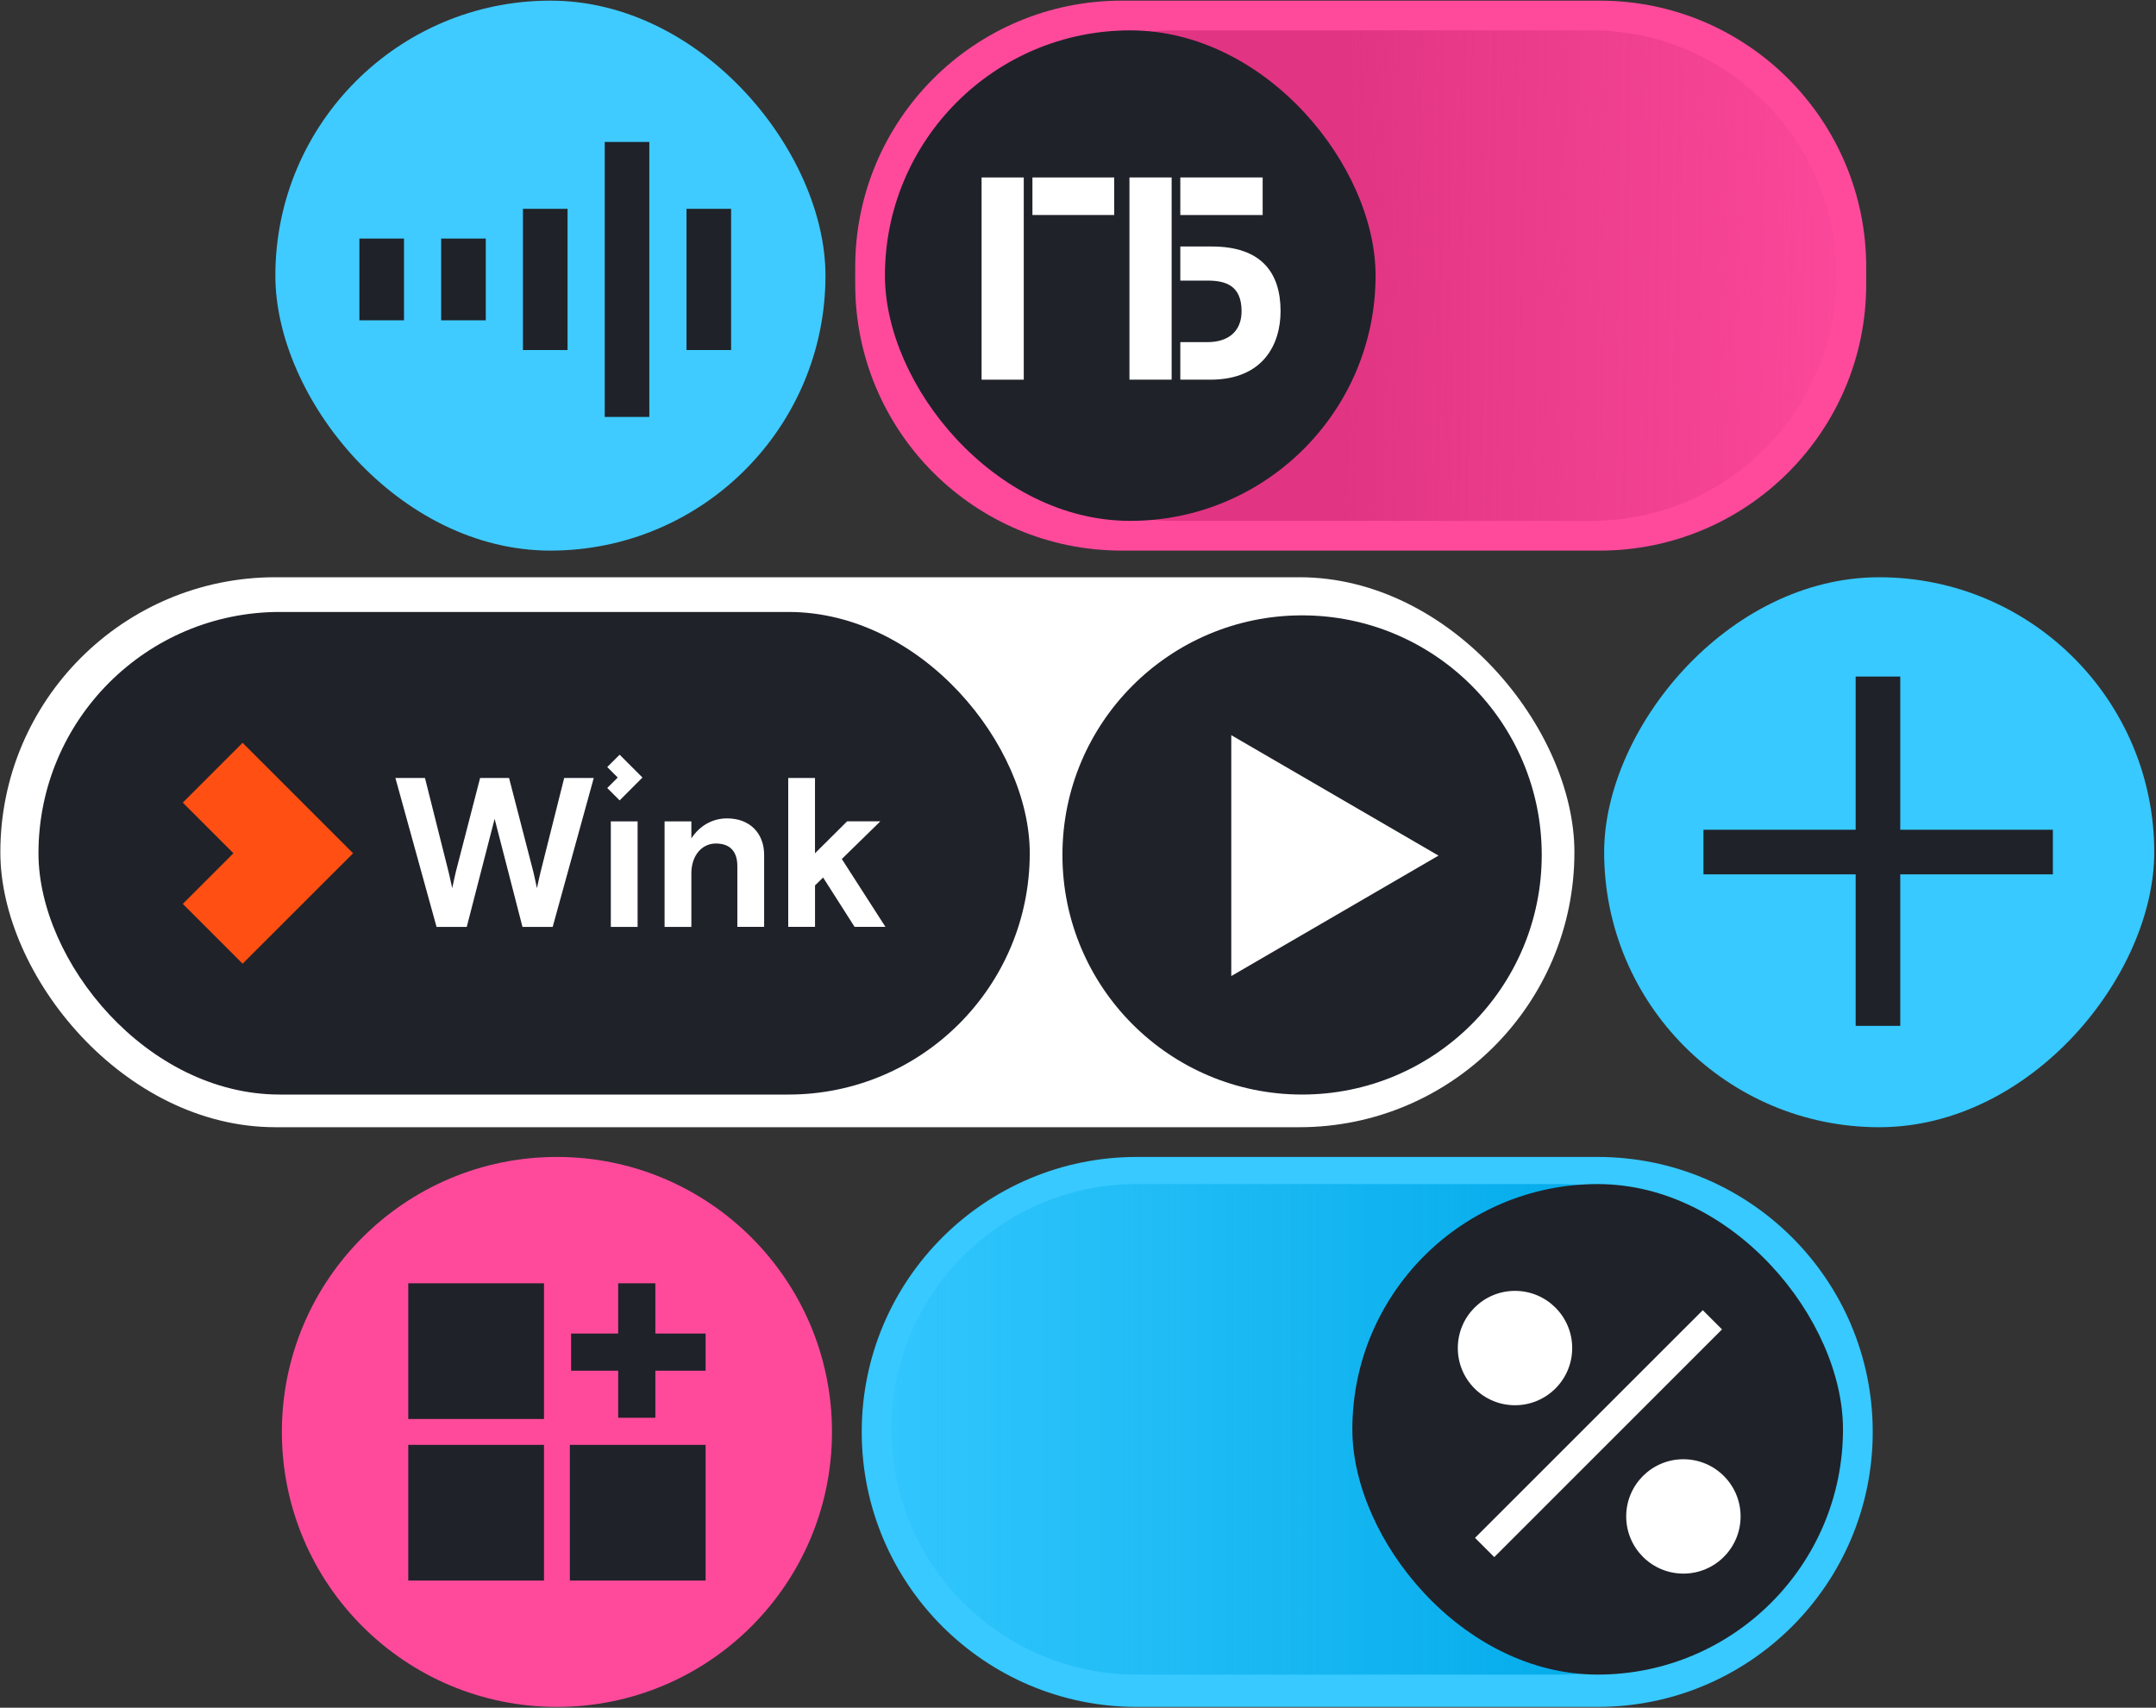 <svg width="207" height="164" viewBox="0 0 207 164" fill="none" xmlns="http://www.w3.org/2000/svg">
<rect x="0" y="0" width="207" height="164" fill="#333333" stroke="none"/>
<rect x="26.438" y="0.061" width="52.816" height="52.816" rx="26.408" fill="#3FCBFF"/>
<rect x="34.507" y="22.91" width="4.282" height="7.851" fill="#1F2229"/>
<rect x="42.358" y="22.91" width="4.282" height="7.851" fill="#1F2229"/>
<rect x="50.209" y="20.055" width="4.282" height="13.561" fill="#1F2229"/>
<rect x="58.06" y="13.632" width="4.282" height="26.408" fill="#1F2229"/>
<rect x="65.911" y="20.055" width="4.282" height="13.561" fill="#1F2229"/>
<path d="M82.109 27.286C82.109 41.42 93.567 52.877 107.701 52.877L153.585 52.877C167.719 52.877 179.177 41.42 179.177 27.286L179.177 25.653C179.177 11.519 167.719 0.061 153.585 0.061L107.701 0.061C93.567 0.061 82.109 11.519 82.109 25.653L82.109 27.286Z" fill="#FF4A9C"/>
<path d="M176.322 26.469C176.322 13.461 165.777 2.916 152.769 2.916L112.8 2.916C99.792 2.916 89.246 13.461 89.246 26.469C89.246 39.477 99.792 50.023 112.8 50.023H152.769C165.777 50.023 176.322 39.477 176.322 26.469Z" fill="url(#paint0_linear_188_354)"/>
<rect x="84.964" y="2.916" width="47.106" height="47.106" rx="23.553" fill="#1F2229"/>
<path d="M99.125 17.042L106.976 17.042L106.976 20.648H99.125L99.125 17.042ZM98.293 36.462H94.243L94.243 17.042H98.293L98.293 36.462Z" fill="white"/>
<path d="M113.323 32.856H115.931C117.956 32.856 119.205 31.802 119.205 29.887C119.205 27.362 117.595 26.947 115.931 26.947H113.323L113.323 23.672H116.347C121.091 23.672 122.949 26.17 122.949 29.887C122.949 33.023 121.313 36.462 116.208 36.462H113.323L113.323 32.856ZM121.229 17.042L121.229 20.648H113.323L113.323 17.042L121.229 17.042ZM108.44 36.462L108.44 17.042H112.491L112.491 36.462H108.44Z" fill="white"/>
<rect x="0.033" y="55.435" width="151.128" height="52.816" rx="26.408" fill="white"/>
<rect x="3.694" y="58.769" width="95.174" height="46.346" rx="23.173" fill="#1F2229"/>
<path d="M23.294 71.335L17.549 77.079L22.41 81.942L17.549 86.804L23.294 92.548L33.901 81.942L23.294 71.335Z" fill="#FF4F12"/>
<path d="M37.963 74.712L40.802 74.712L43.07 83.742C43.07 83.742 43.316 84.784 43.418 85.296C43.52 84.785 43.766 83.722 43.766 83.722L46.096 74.712L48.875 74.712L51.205 83.722C51.205 83.722 51.451 84.784 51.553 85.296C51.655 84.785 51.901 83.742 51.901 83.742L54.169 74.712L57.008 74.712L53.064 89.013L50.163 89.013L47.489 78.636L44.814 89.013L41.913 89.013L37.963 74.712ZM58.645 89.013L61.217 89.013L61.217 78.88L58.645 78.88L58.645 89.013ZM70.793 89.012L73.366 89.012L73.366 82.107C73.366 80.003 71.977 78.594 69.811 78.594C68.341 78.594 67.136 79.35 66.379 80.514L66.379 78.88L63.807 78.88L63.807 89.013L66.379 89.013L66.379 83.865C66.379 82.169 67.38 81.006 68.73 81.006C70.159 81.006 70.793 81.844 70.793 83.172L70.793 89.013L70.793 89.012ZM75.679 74.71L75.679 89.012L78.252 89.012L78.252 85.028L79.027 84.271L82.05 89.01L85.012 89.01L80.823 82.494L84.52 78.878L81.333 78.878L78.249 81.943L78.249 74.712L75.677 74.712L75.679 74.71ZM58.302 73.664L59.308 74.67L58.302 75.676L59.492 76.865L61.684 74.67L59.492 72.476L58.302 73.664Z" fill="white"/>
<path d="M102.005 82.105C102.005 69.397 112.307 59.096 125.015 59.096C137.722 59.096 148.024 69.397 148.024 82.105C148.024 94.813 137.722 105.114 125.015 105.114C112.307 105.114 102.005 94.813 102.005 82.105Z" fill="#1F2229"/>
<path d="M138.112 82.168L118.216 93.735L118.216 70.601L138.112 82.168Z" fill="white"/>
<rect width="52.816" height="52.816" rx="26.408" transform="matrix(1 0 5.86991e-08 -1 154.016 108.252)" fill="#37C9FF"/>
<path fill-rule="evenodd" clip-rule="evenodd" d="M182.446 64.972H178.164L178.164 79.684L163.553 79.684L163.553 83.967H178.164L178.164 98.517H182.446L182.446 83.967H197.098L197.098 79.684L182.446 79.684L182.446 64.972Z" fill="#1F2229"/>
<path d="M27.063 137.515C27.063 122.93 38.887 111.107 53.471 111.107C68.056 111.107 79.88 122.93 79.88 137.515C79.88 152.1 68.056 163.923 53.471 163.923C38.887 163.923 27.063 152.1 27.063 137.515Z" fill="#FF4A9C"/>
<rect x="39.197" y="123.24" width="13.033" height="13.033" fill="#1F2229"/>
<rect x="39.197" y="138.756" width="13.033" height="13.033" fill="#1F2229"/>
<rect x="54.713" y="138.756" width="13.033" height="13.033" fill="#1F2229"/>
<path fill-rule="evenodd" clip-rule="evenodd" d="M62.92 123.24L59.351 123.24L59.351 128.066L54.831 128.066L54.831 131.635L59.351 131.635L59.351 136.155L62.92 136.155L62.92 131.635L67.746 131.635L67.746 128.066L62.92 128.066L62.92 123.24Z" fill="#1F2229"/>
<path d="M82.735 137.515C82.735 152.1 94.558 163.923 109.143 163.923H153.394C167.979 163.923 179.803 152.1 179.803 137.515C179.803 122.93 167.979 111.107 153.394 111.107H109.143C94.558 111.107 82.735 122.93 82.735 137.515Z" fill="#37C9FF"/>
<path d="M173.379 137.265C173.379 124.257 162.834 113.712 149.826 113.712L109.143 113.712C96.135 113.712 85.59 124.257 85.59 137.265C85.59 150.273 96.135 160.818 109.143 160.818H149.826C162.834 160.818 173.379 150.273 173.379 137.265Z" fill="url(#paint1_linear_188_354)"/>
<rect x="129.841" y="113.712" width="47.106" height="47.106" rx="23.553" fill="#1F2229"/>
<path fill-rule="evenodd" clip-rule="evenodd" d="M150.948 129.46C150.948 132.492 148.489 134.951 145.456 134.951C142.424 134.951 139.966 132.492 139.966 129.46C139.966 126.426 142.424 123.968 145.456 123.968C148.489 123.968 150.948 126.426 150.948 129.46ZM167.116 145.628C167.116 148.661 164.658 151.12 161.625 151.12C158.592 151.12 156.134 148.661 156.134 145.628C156.134 142.596 158.592 140.137 161.625 140.137C164.658 140.137 167.116 142.596 167.116 145.628ZM141.619 147.688L143.466 149.536L165.333 127.668L163.486 125.823L141.619 147.688Z" fill="white"/>
<defs>
<linearGradient id="paint0_linear_188_354" x1="129.46" y1="27.071" x2="177.05" y2="27.696" gradientUnits="userSpaceOnUse">
<stop stop-color="#E13583"/>
<stop offset="1" stop-color="#E13583" stop-opacity="0.1"/>
</linearGradient>
<linearGradient id="paint1_linear_188_354" x1="158.082" y1="137.265" x2="85.59" y2="137.265" gradientUnits="userSpaceOnUse">
<stop stop-color="#00AAE9"/>
<stop offset="1" stop-color="#00AAE9" stop-opacity="0.1"/>
</linearGradient>
</defs>
</svg>

